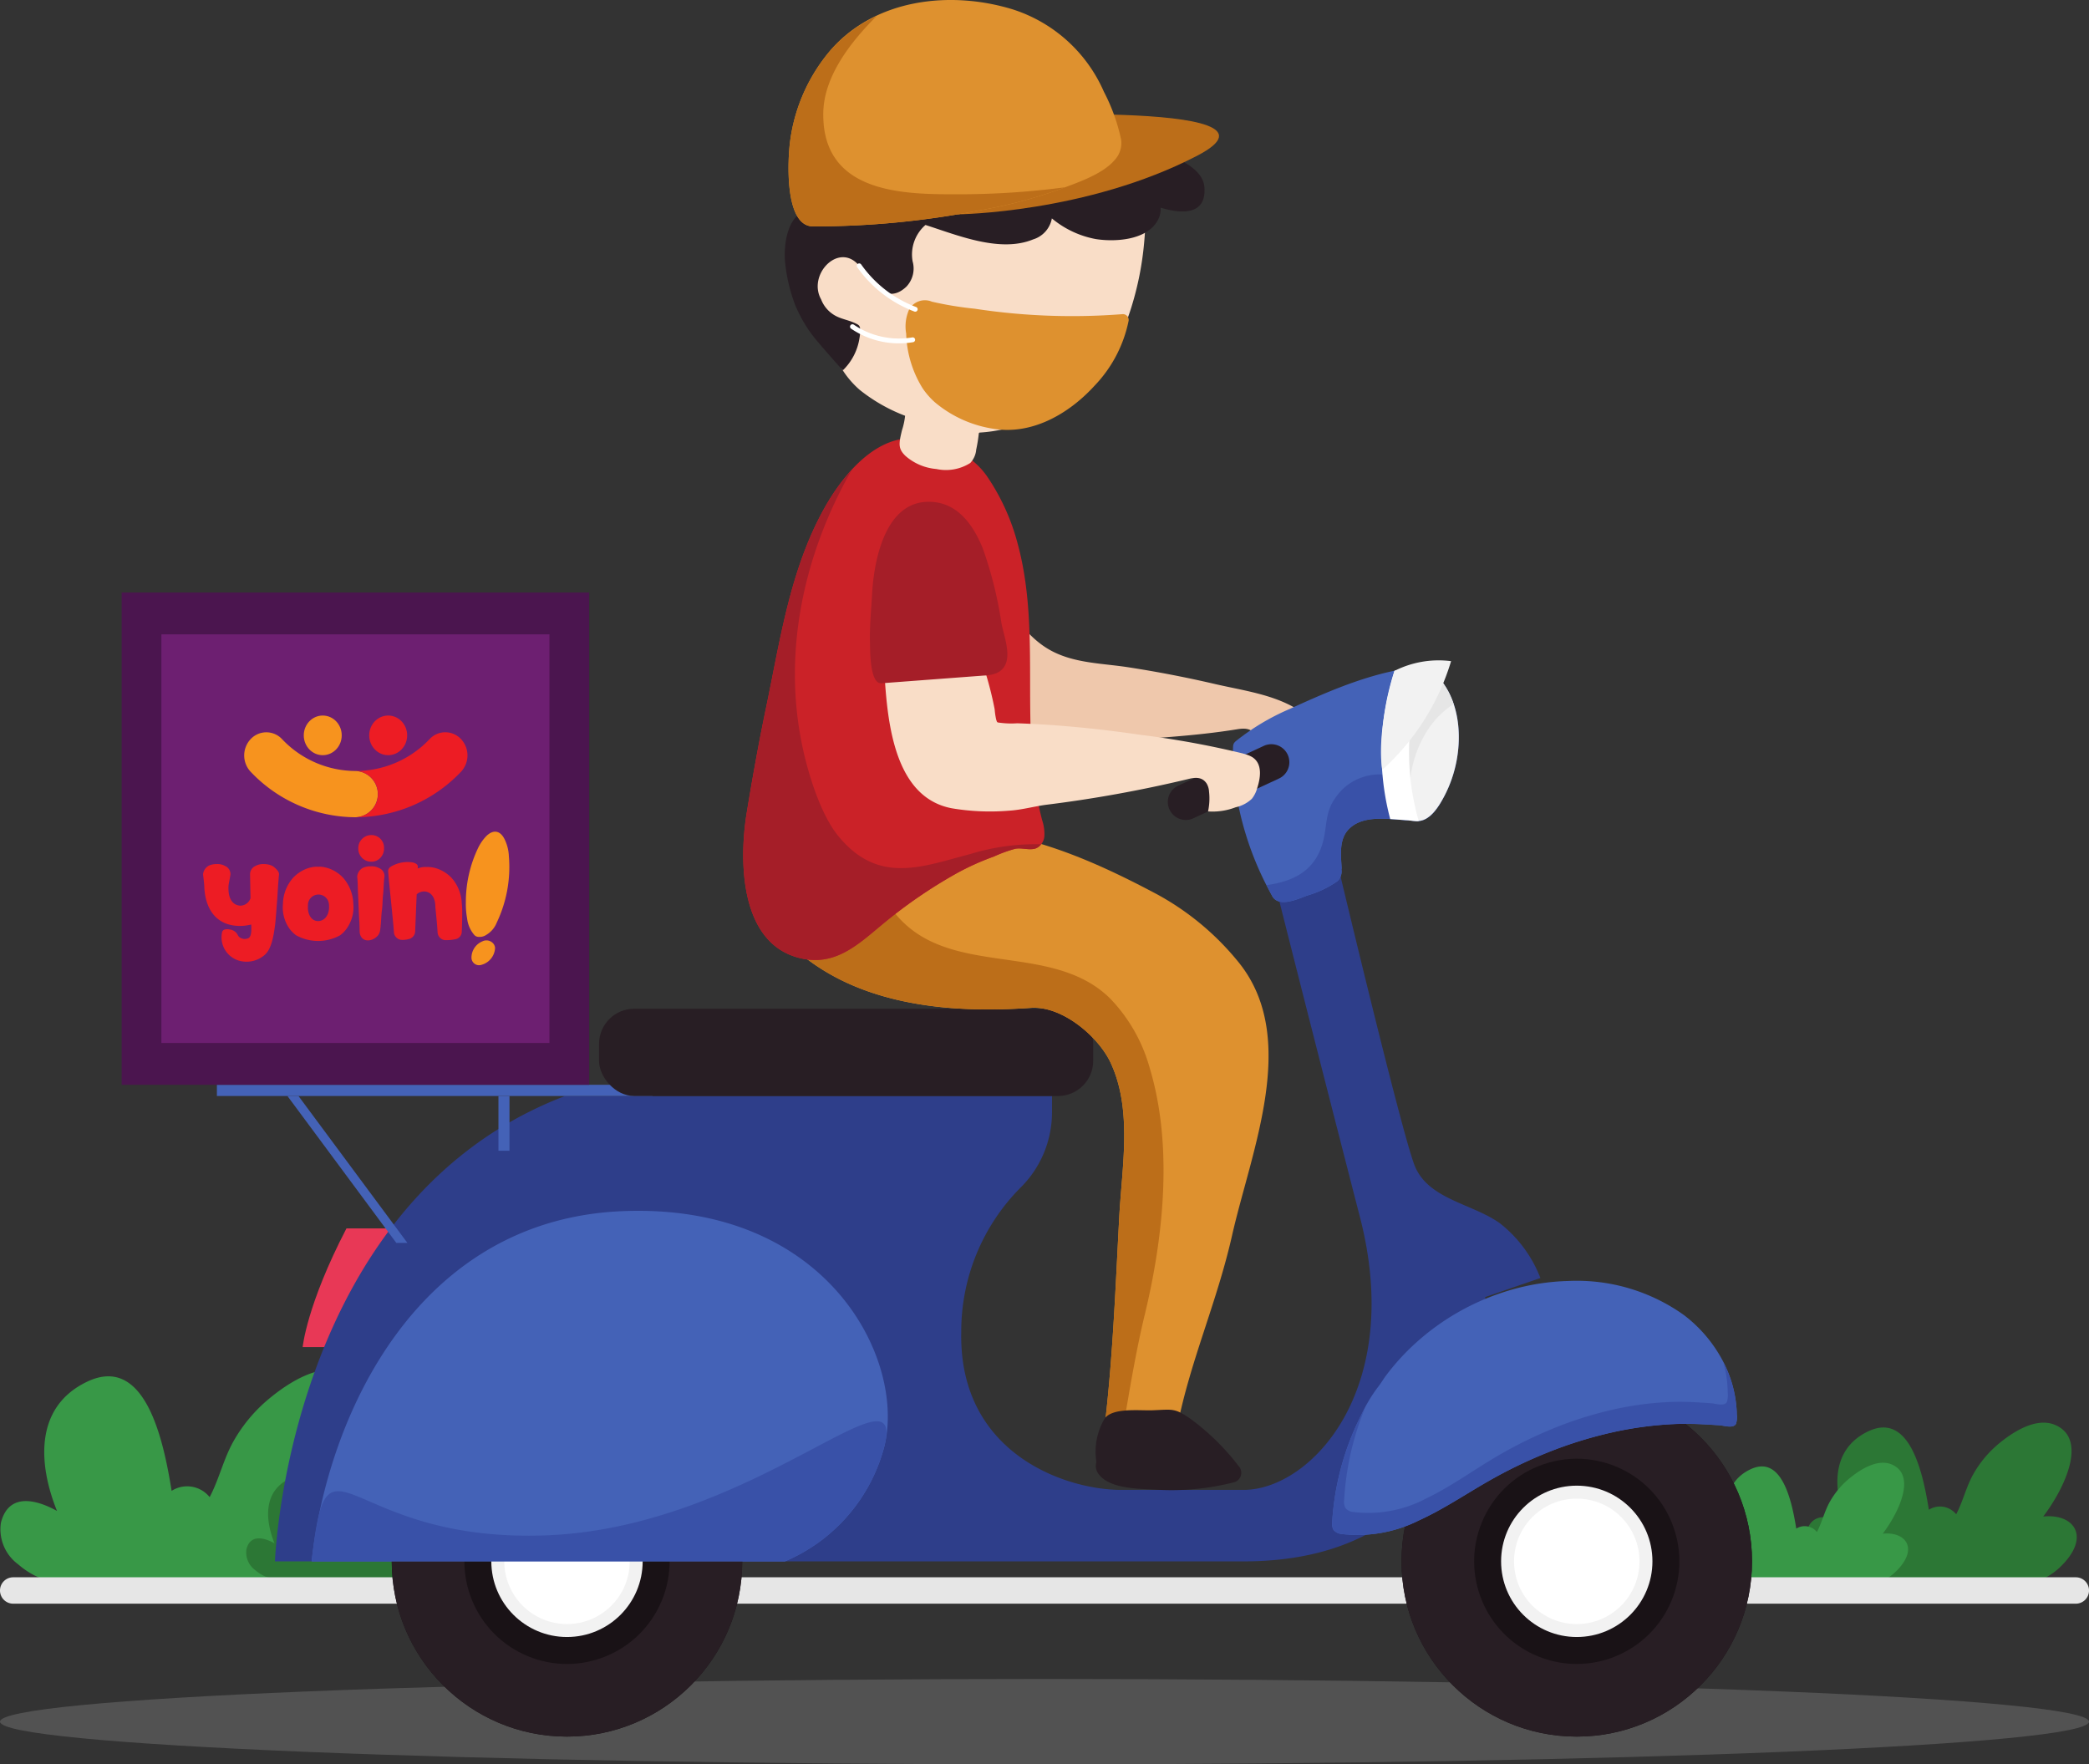 <svg xmlns="http://www.w3.org/2000/svg" id="Componente_295_1" width="216.048" height="182.467" viewBox="0 0 216.048 182.467">
    <rect x="0" y="0" width="216.048" height="182.467" fill="#333333" stroke="none"/>
    <defs>
        <style>
            .cls-2{fill:#389847}.cls-3{fill:#2c7735}.cls-4{fill:#e6e6e6}.cls-7{fill:#191216}.cls-8{fill:#281e24}.cls-9{fill:#f2f2f2}.cls-10{fill:#fff}.cls-11{fill:#4462b7}.cls-12{fill:#3951a8}.cls-16{fill:#de912f}.cls-17{fill:#bc6e19}.cls-19{fill:#a51e28}.cls-20{fill:#f9ddc7}.cls-21{fill:none;stroke:#fff;stroke-linecap:round;stroke-miterlimit:10;stroke-width:.5px}.cls-22{fill:#ed1c24}.cls-23{fill:#f7931e}
        </style>
    </defs>
    <path id="Trazado_2997" fill="#e83856" d="M152.418 177.746s.4-4.325 4.527-12.269h7.44l-5.158 12.269z" transform="translate(-121.115 -38.433)"/>
    <path id="Trazado_2998" d="M155.329 193.583c2.985-3.935 6.5-11.106 1.746-13.174-2.725-1.184-6.057.964-8.1 2.651a15.839 15.839 0 0 0-3.735 4.468c-1.02 1.825-1.465 3.89-2.444 5.735a2.984 2.984 0 0 0-3.931-.648c-.85-5.286-2.738-14.193-8.784-11.268-5.472 2.648-4.976 8.62-3.071 13.345-2.23-1.239-5.027-1.865-5.8 1.225a4.49 4.49 0 0 0 1.78 4.293 8.263 8.263 0 0 0 2.228 1.4 7.578 7.578 0 0 1 1.107.376c.326.214.316.638.7.858a2.465 2.465 0 0 0 .96.246 166.888 166.888 0 0 0 19.2.616c3.937-.03 7.55.043 10.544-2.809 4.549-4.336 2.095-7.775-2.4-7.314z" class="cls-2" transform="translate(-121.115 -38.433)"/>
    <path id="Trazado_2999" d="M163.662 197.483c1.493-1.968 3.251-5.553.873-6.587-1.362-.592-3.028.482-4.05 1.325a7.932 7.932 0 0 0-1.867 2.234c-.51.913-.733 1.946-1.222 2.868a1.492 1.492 0 0 0-1.966-.323c-.425-2.643-1.369-7.1-4.392-5.634-2.736 1.324-2.488 4.31-1.535 6.673-1.115-.62-2.514-.933-2.9.612a2.249 2.249 0 0 0 .89 2.147 4.162 4.162 0 0 0 1.114.7 3.681 3.681 0 0 1 .554.188c.163.107.158.319.348.429a1.23 1.23 0 0 0 .48.123 83.549 83.549 0 0 0 9.6.308c1.969-.015 3.775.021 5.272-1.4 2.276-2.174 1.049-3.894-1.199-3.663z" class="cls-3" transform="translate(-121.115 -38.433)"/>
    <path id="Trazado_3000" d="M332.429 195.271c2.144-2.826 4.671-7.977 1.254-9.463-1.957-.851-4.351.692-5.818 1.9a11.374 11.374 0 0 0-2.684 3.21c-.732 1.311-1.052 2.795-1.755 4.12a2.144 2.144 0 0 0-2.824-.466c-.611-3.8-1.967-10.2-6.31-8.094-3.931 1.9-3.575 6.192-2.206 9.586-1.6-.89-3.611-1.34-4.166.88a3.225 3.225 0 0 0 1.279 3.084 5.906 5.906 0 0 0 1.6 1 5.5 5.5 0 0 1 .795.27c.234.154.228.459.5.617a1.782 1.782 0 0 0 .689.177 119.985 119.985 0 0 0 13.8.442c2.828-.021 5.424.031 7.574-2.018 3.264-3.105 1.501-5.576-1.728-5.245z" class="cls-3" transform="translate(-121.115 -38.433)"/>
    <path id="Trazado_3001" d="M315.831 197.047c1.621-2.137 3.531-6.031.948-7.154-1.48-.643-3.289.523-4.4 1.439a8.6 8.6 0 0 0-2.028 2.427c-.554.991-.8 2.113-1.327 3.114a1.621 1.621 0 0 0-2.135-.352c-.462-2.87-1.487-7.707-4.77-6.119-2.972 1.438-2.7 4.681-1.668 7.247-1.211-.673-2.73-1.013-3.148.665a2.437 2.437 0 0 0 .966 2.332 4.49 4.49 0 0 0 1.21.758 4.241 4.241 0 0 1 .6.2c.177.117.172.347.378.466a1.33 1.33 0 0 0 .521.134 90.679 90.679 0 0 0 10.428.334c2.138-.016 4.1.024 5.726-1.525 2.473-2.349 1.14-4.213-1.301-3.966z" class="cls-2" transform="translate(-121.115 -38.433)"/>
    <path id="Trazado_3002" d="M335.8 201.555H122.479a1.365 1.365 0 0 0-1.364 1.365 1.364 1.364 0 0 0 1.364 1.364H335.8a1.365 1.365 0 0 0 1.365-1.364 1.365 1.365 0 0 0-1.365-1.365z" class="cls-4" transform="translate(-121.115 -38.433)"/>
    <path id="Trazado_3003" d="M337.163 216.485c0-2.438-48.364-4.414-108.024-4.414s-108.024 1.976-108.024 4.414 48.364 4.415 108.024 4.415 108.024-1.977 108.024-4.415z" transform="translate(-121.115 -38.433)" style="mix-blend-mode:multiply;isolation:isolate" fill="#999" opacity="0.3"/>
    <path id="Trazado_3004" fill="#2e3e8a" d="M149.552 199.906s1.295-37.175 30.006-48.127h50.356v1.72a10.955 10.955 0 0 1-3.271 7.776 21.071 21.071 0 0 0-6.113 14.916c-.264 12.605 10.837 16.324 16.521 16.324h12.688c6.872 0 16.653-10.262 12.027-28.2s-8.459-33.154-8.459-33.154l6.344-2.535s6.512 27.34 7.8 30.425c1.424 3.416 5.906 3.851 8.757 5.869a13.241 13.241 0 0 1 4.218 5.685l-5.706 1.969s1.643 27.336-24.983 27.336H149.552z" transform="translate(-121.115 -38.433)"/>
    <g id="Grupo_564" transform="translate(-121.115 -38.433)">
        <circle id="Elipse_31" cx="18.125" cy="18.125" r="18.125" class="cls-7" transform="translate(161.629 181.78)"/>
        <circle id="Elipse_32" cx="18.125" cy="18.125" r="18.125" class="cls-8" transform="translate(161.629 181.78)"/>
        <circle id="Elipse_33" cx="10.611" cy="10.611" r="10.611" class="cls-7" transform="rotate(-67.5 236.833 -21.312)"/>
        <circle id="Elipse_34" cx="7.826" cy="7.826" r="7.826" class="cls-9" transform="translate(171.928 192.079)"/>
        <circle id="Elipse_35" cx="6.486" cy="6.486" r="6.486" class="cls-10" transform="translate(173.269 193.42)"/>
    </g>
    <g id="Grupo_565" transform="translate(-121.115 -38.433)">
        <circle id="Elipse_36" cx="18.125" cy="18.125" r="18.125" class="cls-7" transform="translate(266.062 181.78)"/>
        <circle id="Elipse_37" cx="18.125" cy="18.125" r="18.125" class="cls-8" transform="translate(266.062 181.78)"/>
        <circle id="Elipse_38" cx="10.611" cy="10.611" r="10.611" class="cls-7" transform="rotate(-67.346 289.461 -100.056)"/>
        <circle id="Elipse_39" cx="7.826" cy="7.826" r="7.826" class="cls-9" transform="translate(276.361 192.079)"/>
        <circle id="Elipse_40" cx="6.486" cy="6.486" r="6.486" class="cls-10" transform="translate(277.701 193.42)"/>
    </g>
    <path id="Trazado_3005" d="M153.346 199.906H202.3a17.81 17.81 0 0 0 10.285-11.926c2.194-8.945-5.847-25.168-27.1-24.291s-30.494 21.134-32.139 36.217z" class="cls-11" transform="translate(-121.115 -38.433)"/>
    <path id="Trazado_3006" d="M153.346 199.906H202.3a17.81 17.81 0 0 0 10.285-11.926c2.194-8.945-13.563 8.353-34.819 9.23s-22.775-12.387-24.42 2.696z" class="cls-12" transform="translate(-121.115 -38.433)"/>
    <path id="Trazado_3007" d="M300.732 184.481a12.436 12.436 0 0 0-1.658-5.7 14.356 14.356 0 0 0-3.81-4.35 19.059 19.059 0 0 0-11.944-3.522 23.571 23.571 0 0 0-5.758.871 25.038 25.038 0 0 0-10.163 5.663 23.991 23.991 0 0 0-2.033 2.112q-.474.558-.914 1.146c-.291.39-.537.827-.842 1.2a15.93 15.93 0 0 0-1.681 2.806 28.311 28.311 0 0 0-2.9 9.577q-.09.767-.135 1.536a1.319 1.319 0 0 0 .144.846 1.268 1.268 0 0 0 .883.415 14.128 14.128 0 0 0 7.93-1.406c2.48-1.125 4.748-2.66 7.11-4.015a49.367 49.367 0 0 1 6.181-3.005 43.441 43.441 0 0 1 6.582-2.062 37.03 37.03 0 0 1 6.793-.9c1.064-.039 2.129 0 3.191.059.43.026.861.051 1.29.083s1.374.342 1.651-.143a2.216 2.216 0 0 0 .086-1.008l-.003-.203z" class="cls-11" transform="translate(-121.115 -38.433)"/>
    <path id="Trazado_3008" d="M300.736 184.688v-.207a12.227 12.227 0 0 0-1.382-5.14 12.05 12.05 0 0 1 .44 2.863v.208a2.333 2.333 0 0 1-.081 1.008c-.263.484-1.155.175-1.566.142s-.815-.057-1.222-.082a29.937 29.937 0 0 0-3.025-.059 33.385 33.385 0 0 0-6.44.9 39.553 39.553 0 0 0-6.24 2.063 45.718 45.718 0 0 0-5.859 3c-2.239 1.356-4.39 2.89-6.741 4.015a12.8 12.8 0 0 1-7.517 1.407 1.185 1.185 0 0 1-.837-.415 1.385 1.385 0 0 1-.136-.846q.043-.77.127-1.537a29.49 29.49 0 0 1 1.476-6.507q.266-.761.574-1.5c-.125.238-.258.477-.378.711a28.311 28.311 0 0 0-2.9 9.577q-.09.767-.135 1.536a1.319 1.319 0 0 0 .144.846 1.268 1.268 0 0 0 .883.415 14.128 14.128 0 0 0 7.93-1.406c2.48-1.125 4.748-2.66 7.11-4.015a49.222 49.222 0 0 1 6.181-3 43.331 43.331 0 0 1 6.582-2.063 37.03 37.03 0 0 1 6.793-.9c1.064-.039 2.129 0 3.191.059.43.026.861.051 1.29.083s1.374.342 1.651-.143a2.216 2.216 0 0 0 .087-1.013z" class="cls-12" transform="translate(-121.115 -38.433)"/>
    <path id="Rectángulo_200" d="M0 0H45.055V1.157H0z" class="cls-11" transform="translate(22.432 112.189)"/>
    <rect id="Rectángulo_201" width="51.106" height="9.022" class="cls-8" rx="3.635" transform="translate(61.954 104.324)"/>
    <path id="Trazado_3009" fill="#efc8ac" d="M255.312 111.8c-2.548-1.571-5.713-1.968-8.581-2.635q-4.452-1.035-8.976-1.731c-2.582-.395-5.338-.4-7.718-1.6-2.836-1.422-4.37-4.292-6.238-6.709-.693-.9-1.662-1.9-2.76-1.619a2.884 2.884 0 0 0-.864.441q-2.451 1.634-4.75 3.48a1.673 1.673 0 0 0-.579.67 1.631 1.631 0 0 0 .11 1.09 20.669 20.669 0 0 0 8.508 10.194c3.6 2.222 8.117 2.092 12.182 1.756 4.461-.369 8.939-.557 13.369-1.278.745-.121 1.519-.165 1.947.617a1.815 1.815 0 0 1 .173.844 6.374 6.374 0 0 1-.3 2.048 6.567 6.567 0 0 0 2.878-.16 3.506 3.506 0 0 0 1.752-.716 3.08 3.08 0 0 0 .651-1.039c.438-1.008.819-2.461-.215-3.25a7.1 7.1 0 0 0-.589-.403z" transform="translate(-121.115 -38.433)"/>
    <path id="Trazado_3010" d="M269.338 107.886a1.143 1.143 0 0 0-.927-.521c-4.879.35-9.542 2.39-13.942 4.4a24.023 24.023 0 0 0-5.522 3.3c-.323.27-.3.435-.315.85a19.7 19.7 0 0 0 .02 2.062 32.35 32.35 0 0 0 4 13.054c.63 1.324 2.623.407 3.659.018a10.6 10.6 0 0 0 3.089-1.457 1.354 1.354 0 0 0 .449-1.234.662.662 0 0 0 .019-.163c-.067-1.293-.275-2.882.669-3.93 1.246-1.381 3.431-1.205 5.1-1.074l1.936.152c1.111.087 1.93-.921 2.457-1.767a13.046 13.046 0 0 0 1.523-3.561c.856-3.249.567-7.3-1.918-9.8-.104-.106-.2-.215-.297-.329z" class="cls-11" transform="translate(-121.115 -38.433)"/>
    <g id="Grupo_566" transform="translate(-121.115 -38.433)">
        <path id="Trazado_3011" d="M243.754 123.234a1.862 1.862 0 0 1-.785-3.55l8.88-4.127a1.862 1.862 0 0 1 1.568 3.377l-8.88 4.126a1.837 1.837 0 0 1-.783.174z" class="cls-8"/>
    </g>
    <path id="Trazado_3012" d="M270.03 121.575c.088-.142.148-.3.23-.445a13.958 13.958 0 0 1-1.13-1.222 1.4 1.4 0 0 0-1.993-.2c-.01-.01-.008-.023-.02-.033a5.464 5.464 0 0 0-7.929 1.328c-1.05 1.46-.812 2.893-1.256 4.522-.827 3.036-3.145 4.072-5.818 4.447.176.353.351.708.536 1.054.63 1.324 2.623.407 3.659.018a10.6 10.6 0 0 0 3.089-1.457 1.354 1.354 0 0 0 .449-1.234.662.662 0 0 0 .019-.163c-.067-1.293-.275-2.882.669-3.93 1.246-1.381 3.431-1.205 5.1-1.074l1.936.152c1.113.091 1.929-.917 2.459-1.763z" class="cls-12" transform="translate(-121.115 -38.433)"/>
    <path id="Trazado_3013" d="M270.03 121.575a13.046 13.046 0 0 0 1.523-3.561c.856-3.249.567-7.3-1.918-9.8-.1-.1-.2-.217-.3-.327a1.143 1.143 0 0 0-.927-.521c-.514.037-1.024.1-1.534.175a20.98 20.98 0 0 0 0 15.747l.694.055c1.116.086 1.932-.922 2.462-1.768z" class="cls-9" transform="translate(-121.115 -38.433)"/>
    <path id="Trazado_3014" d="M271.445 111.252a7.725 7.725 0 0 0-1.81-3.039c-.1-.1-.2-.217-.3-.327a1.143 1.143 0 0 0-.927-.521c-.514.037-1.024.1-1.534.175a20.675 20.675 0 0 0-.674 13.77c.5.277.1-.369.765-1.925 0-.008-.015-.013-.023-.018a11.548 11.548 0 0 1 2.17-5.933 8.849 8.849 0 0 1 2.333-2.182z" class="cls-4" transform="translate(-121.115 -38.433)"/>
    <path id="Trazado_3015" d="M267.841 123.331a25.6 25.6 0 0 1 .586-15.964h-.016a23.628 23.628 0 0 0-3.076.449 27.036 27.036 0 0 0-.441 15.323c.255.016.5.034.743.053l1.936.152a1.7 1.7 0 0 0 .268-.013z" class="cls-10" transform="translate(-121.115 -38.433)"/>
    <g id="Grupo_567" transform="translate(-121.115 -38.433)">
        <path id="Rectángulo_202" fill="#4b154f" d="M0 0H48.354V50.911H0z" transform="translate(133.696 99.711)"/>
        <path id="Rectángulo_203" fill="#6d1f71" d="M0 0H40.135V42.257H0z" transform="translate(137.805 104.038)"/>
    </g>
    <path id="Trazado_3016" d="M265.335 107.814a10.133 10.133 0 0 1 5.854-1.005 24.814 24.814 0 0 1-7.114 11.238s-.745-3.44 1.26-10.233z" class="cls-9" transform="translate(-121.115 -38.433)"/>
    <path id="Rectángulo_204" d="M0 0H1.141V5.663H0z" class="cls-11" transform="translate(51.551 113.346)"/>
    <path id="Trazado_3017" d="M163.246 166.97H162.1l-11.258-15.191h1.141z" class="cls-11" transform="translate(-121.115 -38.433)"/>
    <g id="Grupo_568" transform="translate(-121.115 -38.433)">
        <path id="Trazado_3018" d="M249.212 137.948a28.151 28.151 0 0 0-8.382-7c-5.58-2.977-11.058-5.408-16.722-6.325-7.412-1.2-13.331-4.629-20.959-4.734a1.675 1.675 0 0 0-1.009.3c.021-.206.035-.413.062-.616.023-.174-.25-.234-.325-.088-2.93 5.657-2.983 13.571 2.253 17.781 6.448 5.185 15.407 5.981 23.59 5.4 3.241-.232 6.978 2.96 8.245 5.648 2.3 4.89 1.176 10.81.9 16.069-.371 6.981-.647 14.119-1.443 21.041a.854.854 0 0 0 .119.537.569.569 0 0 0 .34.986c2.388.257 4.761.513 7.157.684.391.027-.212-1.4-.141-1.759 1.314-6.68 4.065-12.711 5.64-19.666 1.986-8.795 7.013-20.423.675-28.258z" class="cls-16"/>
        <path id="Trazado_3019" d="M240.64 151.3q-.255-1.192-.606-2.37a16.835 16.835 0 0 0-4.107-7.235c-6.154-6.066-16.838-1.9-22.359-8.949-.278-.355-2.617-4.223-2.149-4.438a.629.629 0 0 0 .372-.518c.611-5.68-5.912-3.834-11.878-1.013-.195 3.972 1.023 7.918 4.217 10.486 6.448 5.185 15.407 5.981 23.59 5.4 3.241-.232 6.978 2.96 8.245 5.648 2.3 4.89 1.176 10.81.9 16.069-.371 6.981-.647 14.119-1.443 21.041a.854.854 0 0 0 .119.537.569.569 0 0 0 .34.986c.41.044.818.085 1.227.128.73-4.277 1.406-8.565 2.42-12.764 1.754-7.282 2.698-15.616 1.112-23.008z" class="cls-17"/>
        <path id="Trazado_3020" fill="#cb2228" d="M228.313 120.542c-1.467-8.6.347-17.443-1.956-25.908a22.528 22.528 0 0 0-3.146-6.921c-1.516-2.193-3.842-3.192-6.385-3.794-4.753-1.127-8.533 3.571-10.555 7.251-3.467 6.306-4.476 13.494-5.926 20.435-.753 3.6-1.406 7.228-2 10.861-.857 5.222-.689 14.08 6.088 15.168 3.285.528 5.562-1.637 7.882-3.559a50.588 50.588 0 0 1 7.74-5.328 26.545 26.545 0 0 1 3.841-1.732 14.275 14.275 0 0 1 2.222-.807c.681-.123 1.4.167 2.056-.016a1.468 1.468 0 0 0 .949-1.267 4.418 4.418 0 0 0-.221-1.654c-.24-.906-.433-1.816-.589-2.729z"/>
        <path id="Trazado_3021" d="M221.469 126.757c-4.9 1.262-9.5 3.256-13.685-1.9-1.731-2.135-2.928-5.956-3.52-8.491-2.364-10.11-.088-20.557 4.965-29.381a21.54 21.54 0 0 0-2.958 4.189c-3.467 6.306-4.476 13.494-5.926 20.435-.753 3.6-1.4 7.228-2 10.861-.857 5.222-.689 14.08 6.088 15.168 3.285.528 5.562-1.637 7.882-3.559a50.628 50.628 0 0 1 7.739-5.328 26.6 26.6 0 0 1 3.842-1.732 14.3 14.3 0 0 1 2.221-.807c.682-.123 1.4.167 2.057-.016a1.181 1.181 0 0 0 .62-.45 22.986 22.986 0 0 0-7.325 1.011z" class="cls-19"/>
        <path id="Trazado_3022" d="M239.278 54.266a1.013 1.013 0 0 0-1.086-.909c-.021-.033-.008-.076-.042-.1-3.5-2.856-11.179-1.072-15.2-.368a65.932 65.932 0 0 0-7.941 1.973c-.857.264-1.753.54-2.61.883a1.1 1.1 0 0 0-.367 0c-2.1.411-3.525 1.111-4.359 2.754a1.289 1.289 0 0 0-1.562.921c-1 4.325-1.255 10.613 1.041 14.887a9.58 9.58 0 0 0 2.87 4.442 17.457 17.457 0 0 0 4.7 2.682 7.3 7.3 0 0 1-.323 1.5c-.336 1.383-.42 1.9.365 2.655a5.543 5.543 0 0 0 3.19 1.351 4.706 4.706 0 0 0 3.507-.621 2.286 2.286 0 0 0 .615-1.383 15.738 15.738 0 0 0 .266-1.652.16.16 0 0 1 .045-.094.148.148 0 0 1 .077-.02 14.75 14.75 0 0 0 2.385-.34c.4-.09.8-.2 1.188-.321.327-.1.638-.134.964-.214a12.611 12.611 0 0 0 3.277-1.491 16.323 16.323 0 0 0 4.883-4.534 21.678 21.678 0 0 0 2.952-6.027 31.991 31.991 0 0 0 1.341-6.818 42.142 42.142 0 0 0 .051-6.907q-.088-1.13-.227-2.249z" class="cls-20"/>
        <path id="Trazado_3023" d="M245.677 57.782c-.129-1.682-2.21-2.769-3.628-3.2-1.136-.343-2.321-.5-3.46-.843a13.061 13.061 0 0 0-3.981-1.028 1.242 1.242 0 0 0-.812.315c-3.794-1.313-8.467-.059-12.159 1.043-4.658 1.391-10.318 2.075-14.331 4.918a1.806 1.806 0 0 0-.591.678c-.136.281-.047.435-.351.45s-.622-.1-.931-.1a3.118 3.118 0 0 0-.858.13c-2.1.633-2.44 3.713-2.254 5.512a17.365 17.365 0 0 0 1 4.236 14.007 14.007 0 0 0 2.379 3.9c.207.252 2.555 2.97 2.6 2.923a5.865 5.865 0 0 0 1.706-3.327 4 4 0 0 0 .064-.976c-.034-.348-.229-.421-.546-.571-.572-.269-1.2-.379-1.778-.64a3.255 3.255 0 0 1-1.71-1.808c-1.438-2.564 1.849-6 3.936-3.481 1.04 1.7 2.808 4.159 4.894 2.154a2.72 2.72 0 0 0 .634-2.6 4.04 4.04 0 0 1 1.33-3.768c3.315 1.06 7.7 2.9 11.126 1.495a2.8 2.8 0 0 0 1.945-2.175 9.887 9.887 0 0 0 4.561 2.141c1.973.305 5.133.12 6.311-1.809a2.448 2.448 0 0 0 .378-1.44c2.304.699 4.749.715 4.526-2.129z" class="cls-8"/>
        <path id="Trazado_3024" d="M249.954 116.445c-.132-.042-.267-.079-.4-.114a93.083 93.083 0 0 0-10.466-1.9c-3.584-.523-7.19-.915-10.808-1.111q-.981-.053-1.963-.086a8.736 8.736 0 0 1-1.683-.043c-.432-.054-.382 0-.5-.372a7.764 7.764 0 0 1-.149-1.03 36.3 36.3 0 0 0-1.066-4.17c-.254-.845-.538-1.68-.754-2.536a5.974 5.974 0 0 0-.19-.776.973.973 0 0 0-1.027-.6 20.259 20.259 0 0 0-4.639.914c-.574.189-3.843 1.219-3.8 2.007.29 5.354.645 14.164 7.027 15.394a23.684 23.684 0 0 0 5.869.256c1.31-.074 2.545-.423 3.832-.607a133.59 133.59 0 0 0 14.671-2.648c.73-.19 1.5-.306 1.995.434a1.8 1.8 0 0 1 .251.824 6.353 6.353 0 0 1-.1 2.067 6.568 6.568 0 0 0 2.851-.428 3.5 3.5 0 0 0 1.677-.875 3.073 3.073 0 0 0 .552-1.1c.343-1.044.586-2.527-.516-3.216a2.938 2.938 0 0 0-.664-.284z" class="cls-20"/>
        <path id="Trazado_3025" d="M222.743 95.111c-1.115-2.718-2.87-4.908-5.816-4.777-4.336.194-5.436 6.169-5.621 9.544-.09 1.64-.258 3.279-.22 4.923.018.8-.017 3.938.961 4.264a.922.922 0 0 0 .359.021l10.474-.789a3.93 3.93 0 0 0 1.262-.236c2.017-.861.844-3.616.549-5.152a40.957 40.957 0 0 0-1.948-7.798z" class="cls-19"/>
        <path id="Trazado_3026" d="M220.19 60.6s13.319-.133 24.733-6.058-24.015-4.006-24.015-4.006z" class="cls-17"/>
        <path id="Trazado_3027" d="M236.418 54.956a2.562 2.562 0 0 0 .638-2.124 19.483 19.483 0 0 0-1.775-4.914 15.406 15.406 0 0 0-9.413-8.511c-6.459-1.985-14.223-1.105-18.848 4.208a18.14 18.14 0 0 0-4.181 9.356c-.273 1.975-.614 8.87 2.357 8.875a88.684 88.684 0 0 0 17.194-1.651 49.649 49.649 0 0 0 8.454-2.232c1.448-.563 4.282-1.456 5.574-3.007z" class="cls-16"/>
        <path id="Trazado_3028" d="M220.589 58.524c-5.379 0-14.472.236-14.329-8.433.063-3.773 2.845-7.337 5.505-9.986a14.265 14.265 0 0 0-4.745 3.51 18.14 18.14 0 0 0-4.181 9.356c-.273 1.975-.614 8.87 2.357 8.875a88.684 88.684 0 0 0 17.194-1.651 49.649 49.649 0 0 0 8.454-2.232l.433-.163a83.849 83.849 0 0 1-10.688.724z" class="cls-17"/>
        <path id="Trazado_3029" d="M237.18 70.924a66.711 66.711 0 0 1-15.263-.565 35.754 35.754 0 0 1-4.42-.726 1.862 1.862 0 0 0-2.368.829 4.262 4.262 0 0 0-.295 2.468 11.3 11.3 0 0 0 1.7 5.659 7.783 7.783 0 0 0 1.24 1.423 12.263 12.263 0 0 0 5.966 2.746c4.074.721 7.931-1.532 10.59-4.45a13.618 13.618 0 0 0 3.509-6.7.6.6 0 0 0-.659-.684z" class="cls-16"/>
        <path id="Trazado_3030" d="M215.769 70.417a12.489 12.489 0 0 1-5.795-4.494" class="cls-21"/>
        <path id="Trazado_3031" d="M215.506 73.574a8.56 8.56 0 0 1-6.229-1.357" class="cls-21"/>
        <path id="Trazado_3032" d="M249.237 190.078a24.514 24.514 0 0 0-4.907-4.844c-1.755-1.238-1.939-1.024-4.046-.951-1.34.047-4.111-.293-4.926.86a6.728 6.728 0 0 0-.851 4.487 1.388 1.388 0 0 0 .3 1.337c1.2 1.484 4.243 1.431 5.965 1.531a26.049 26.049 0 0 0 7.958-.768 1.013 1.013 0 0 0 .507-1.652z" class="cls-8"/>
    </g>
    <g id="Logo_Yoin_2020_validado_Mesa_de_trabajo_1" transform="translate(21 74)">
        <path id="Trazado_2047" d="M281.942 1230.927c-.029.255-.058.631-.087 1.021-.044.615-.072 1.217-.1 1.593-.072.811-.115 1.623-.2 2.434-.2 1.7-.489 2.719-1.078 3.26a2.847 2.847 0 0 1-2.273.691 2.513 2.513 0 0 1-2.158-2.99.372.372 0 0 1 .245-.3.968.968 0 0 1 .545-.015 1.052 1.052 0 0 1 .863.615.557.557 0 0 0 .245.24.875.875 0 0 0 .647.1c.259-.046.489-.165.489-1.082 0-.015 0-.165-.014-.391a4.562 4.562 0 0 1-1.151.15c-2.474 0-3.6-1.758-3.7-4.026v-.015c-.014-.376-.072-.811-.13-1.292a1.154 1.154 0 0 1 .589-.9 1.91 1.91 0 0 1 .82-.165 1.609 1.609 0 0 1 .877.2.917.917 0 0 1 .547.886c-.1.615-.187.977-.2 1.172-.072 1.367.46 2 1.223 2.043a1.126 1.126 0 0 0 1.05-.766v-.12c-.014-.586-.029-1.5-.044-2.359a.932.932 0 0 1 .547-.856 1.638 1.638 0 0 1 .878-.2 2.03 2.03 0 0 1 .834.165c.247.126.779.58.736.907z" class="cls-22" transform="translate(-274.085 -1214.493)"/>
        <path id="Trazado_2048" d="M658.778 1247.46a3.127 3.127 0 0 1-.95 1.141 4.7 4.7 0 0 1-4.546 0 3.159 3.159 0 0 1-.964-1.142 3.807 3.807 0 0 1-.4-2.1 4.183 4.183 0 0 1 1.064-2.719 3.747 3.747 0 0 1 1.669-1.022c.115-.03.23-.046.345-.075a2.2 2.2 0 0 1 .547-.03h.029a2.2 2.2 0 0 1 .547.03c.115.03.23.046.331.075a3.717 3.717 0 0 1 1.683 1.022 4.259 4.259 0 0 1 1.065 2.719 3.7 3.7 0 0 1-.42 2.101zm-3.222-.331c.662 0 1.223-.631 1.122-1.713a1.087 1.087 0 0 0-2.172.09c-.073.932.359 1.623 1.049 1.623z" class="cls-22" transform="translate(-643.656 -1225.873)"/>
        <path id="Trazado_2049" d="M1006.951 1101.423a.873.873 0 0 1 .532.886c-.086.615-.072 1.247-.144 1.863-.058.526-.044 1.052-.115 1.593-.072.511-.072 1.037-.129 1.547a5.248 5.248 0 0 1-.087.676 1.107 1.107 0 0 1-.46.631 1.32 1.32 0 0 1-.82.271.794.794 0 0 1-.618-.316 1.039 1.039 0 0 1-.187-.511c-.014-.315-.014-.646-.029-.961-.072-1.127-.1-2.254-.158-3.366-.014-.481-.014-.961-.072-1.442a1.137 1.137 0 0 1 .575-.9 1.807 1.807 0 0 1 .834-.165 1.61 1.61 0 0 1 .878.194zm-2.172-2.043a1.345 1.345 0 0 1 1.295-1.382 1.3 1.3 0 0 1 1.366 1.367 1.382 1.382 0 0 1-.378.987 1.264 1.264 0 0 1-.945.4 1.339 1.339 0 0 1-1.338-1.372z" class="cls-22" transform="translate(-988.723 -1085.635)"/>
        <path id="Trazado_2050" d="M1159.484 1225.535c0 .571-.014 1.277-.044 1.833a.8.8 0 0 1-.676.826 4.463 4.463 0 0 1-1.093.091.855.855 0 0 1-.734-.826c-.057-.962-.144-1.668-.23-2.614 0-1.668-1.265-1.863-1.9-1.322 0 .015-.014.015-.029.03-.072 1.653-.144 3.471-.158 3.786a.845.845 0 0 1-.676.841 2.315 2.315 0 0 1-.791.075.855.855 0 0 1-.734-.826c-.058-.976-.489-4.944-.547-5.709l-.044-.526a.507.507 0 0 1 .245-.481.525.525 0 0 1 .144-.091 3.37 3.37 0 0 1 2.115-.376 1.059 1.059 0 0 1 .475.21.371.371 0 0 1 .087.3c0 .046-.014.075-.014.12a2.087 2.087 0 0 1 .921-.151 3.112 3.112 0 0 1 .906.105 3.8 3.8 0 0 1 1.683 1.022 4.232 4.232 0 0 1 1.05 2.629 8.72 8.72 0 0 1 .044 1.054z" class="cls-22" transform="translate(-1132.682 -1205.059)"/>
        <path id="Trazado_2051" d="M1521.2 1084.34a4.686 4.686 0 0 1 .845-1.255c.751-.765 1.5-.627 1.952.353a4.374 4.374 0 0 1 .413 1.686 13.359 13.359 0 0 1-1.258 6.883 2.555 2.555 0 0 1-1.069 1.255 1.264 1.264 0 0 1-.92.2.6.6 0 0 1-.338-.2 3.159 3.159 0 0 1-.732-1.686 8.3 8.3 0 0 1-.131-1.667 12.863 12.863 0 0 1 1.238-5.569zm.394 12.02a.788.788 0 0 1-1.052-.725 1.837 1.837 0 0 1 1.145-1.706.929.929 0 0 1 1.014.137.783.783 0 0 1 .282.549 1.9 1.9 0 0 1-1.392 1.745z" class="cls-23" transform="translate(-1492.782 -1070.583)"/>
        <ellipse id="Elipse_14" cx="1.963" cy="2.05" class="cls-23" rx="1.963" ry="2.05" transform="translate(10.416)"/>
        <ellipse id="Elipse_15" cx="1.963" cy="2.05" class="cls-22" rx="1.963" ry="2.05" transform="translate(17.184)"/>
        <path id="Trazado_2052" d="M480.681 640.123a15.015 15.015 0 0 1-10.875-4.7 2.468 2.468 0 0 1 0-3.383 2.222 2.222 0 0 1 3.239 0 10.5 10.5 0 0 0 7.635 3.3 2.395 2.395 0 0 1 0 4.784z" class="cls-23" transform="translate(-464.88 -629.605)"/>
        <path id="Trazado_2053" d="M1009.294 632.038a2.222 2.222 0 0 0-3.239 0 10.5 10.5 0 0 1-7.635 3.3 2.395 2.395 0 0 1 0 4.785 15.016 15.016 0 0 0 10.875-4.7 2.468 2.468 0 0 0-.001-3.385z" class="cls-22" transform="translate(-982.619 -629.607)"/>
    </g>
</svg>
